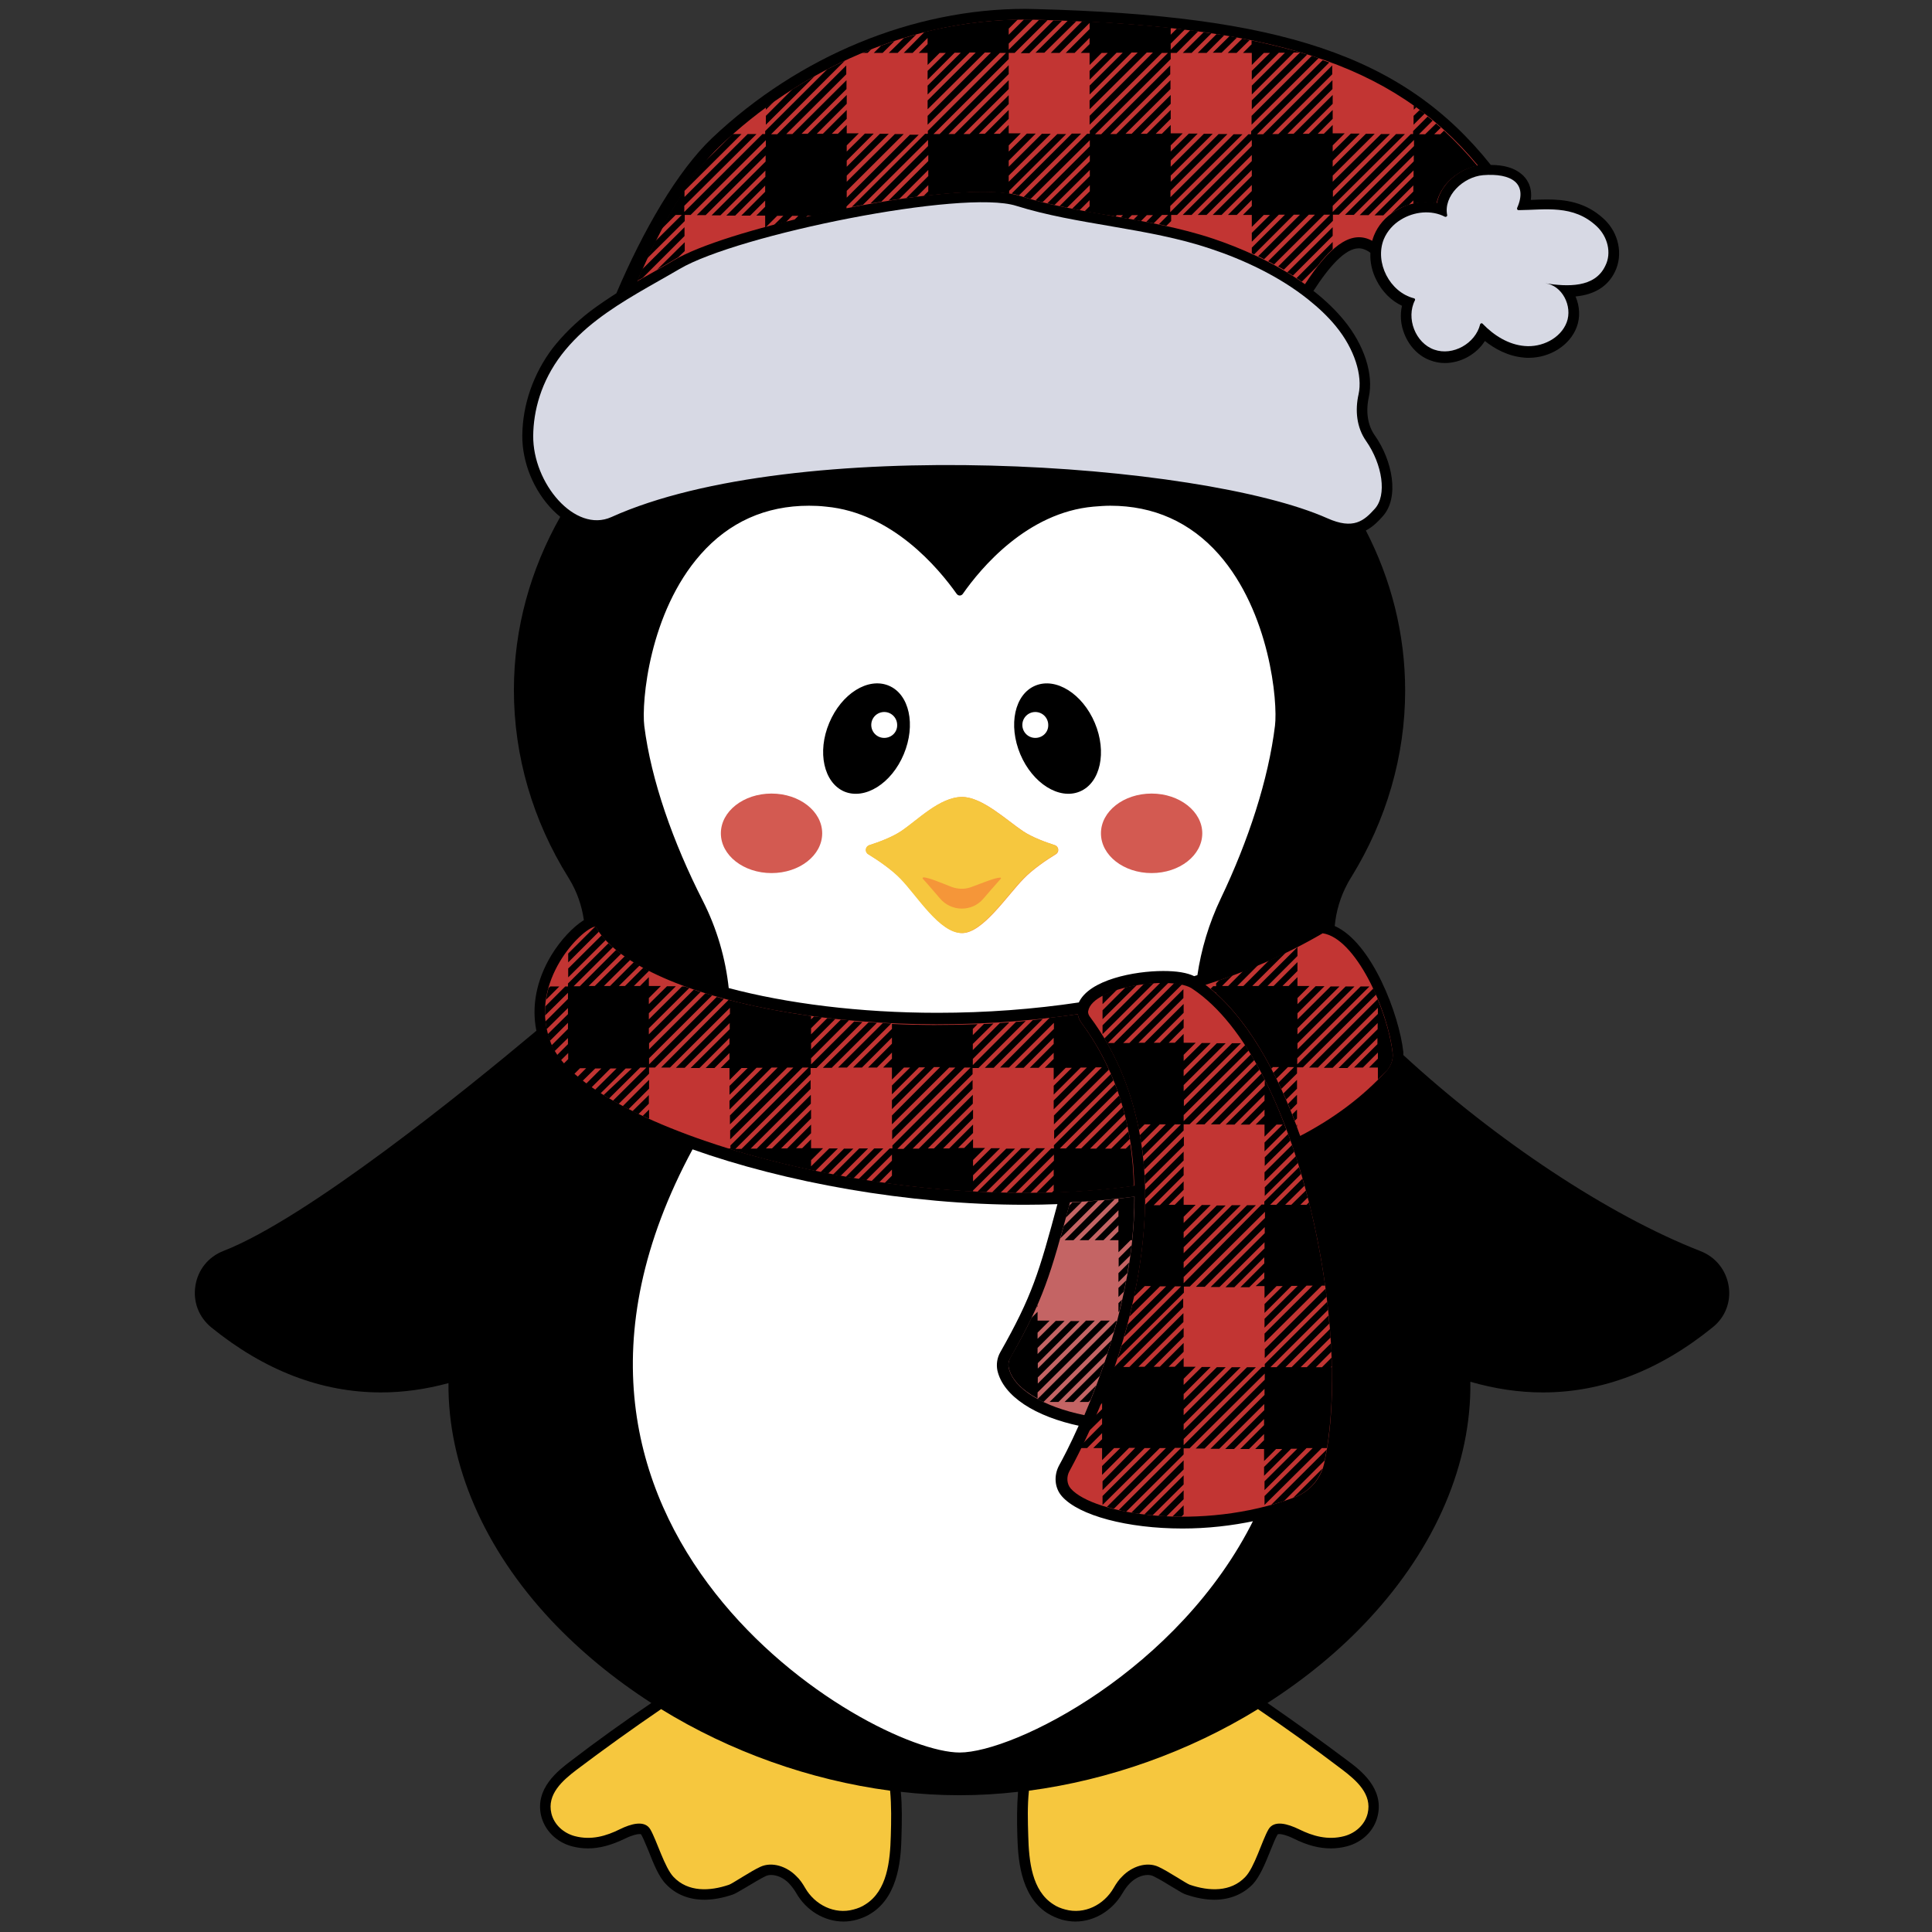 <?xml version="1.0" encoding="utf-8"?>
<!-- Generator: Adobe Illustrator 22.1.0, SVG Export Plug-In . SVG Version: 6.00 Build 0)  -->
<svg version="1.1" id="Layer_1" xmlns="http://www.w3.org/2000/svg" xmlns:xlink="http://www.w3.org/1999/xlink" x="0px" y="0px"
	 width="50px" height="50px" viewBox="0 0 850.4 850.4" style="enable-background:new 0 0 850.4 850.4;" xml:space="preserve"
	>
<rect x="0" y="0" width="850.4" height="850.4" fill="#333333" stroke="none"/>
<style type="text/css">
	.st0{fill:#F6C73E;}
	.st1{fill:#FFFFFF;stroke:#000000;stroke-miterlimit:10;}
	.st2{fill:#F59639;}
	.st3{fill:#D35A51;}
	.st4{fill:#C46464;}
	.st5{fill:#C23533;}
	.st6{fill:#D7D9E4;}
</style>
<g>
	<path d="M760.9,566.1c-1.1-7-5.7-12.8-12.4-15.4c-40.5-15.8-90.1-48.8-130.8-86.3c0-0.4,0-0.9,0-1.3c-1.8-16.4-13.8-48.2-30.2-55.5
		c0.6-6.5,2.5-12.9,5.7-18.8c0.5-1,1.1-1.9,1.7-2.9c15.4-25,23.6-53.3,23.6-81.9c0-25.1-6.2-49-17.3-70.5c3.3-1.7,5.6-4.2,7.3-6.1
		c7.7-8.3,4.4-24.8-3.4-35.8c-3.1-4.4-4-10.4-2.6-16.8c2.2-10-2-23-11-33.9c-3.6-4.4-8-8.6-12.9-12.5c-0.2-0.1-0.3-0.2-0.5-0.3
		c7.1-11,14.1-18.8,20-18.8c1.1,0,2.1,0.3,3.2,0.8c0.7,0.3,1.3,0.7,1.9,1.2c-0.2,4.1,0.7,8.2,2.7,12.1c2.5,5,6.5,9,11.2,11.2
		c-0.9,4-0.6,8.4,1.1,12.5c2.2,5.5,6.4,9.8,11.6,11.6c1.9,0.7,4,1.1,6.1,1.1c7.2,0,14-3.9,17.7-9.7c4.4,3.5,10.2,6.7,17.2,7.3
		c0.7,0.1,1.4,0.1,2.1,0.1c9.4,0,18.1-5.5,21.1-13.5c1.6-4.2,1.4-9.1-0.5-13.5c8.4-0.8,14.3-4.5,17.4-11c3.6-7.5,1.6-17-4.8-23
		c-8.2-7.7-17.4-8.7-25.3-8.7c-2.2,0-4.5,0.1-6.8,0.2c-0.1,0-0.1,0-0.2,0c0.9-6.3-2.3-9.9-4-11.3c-3.1-2.7-7.7-4.1-13.6-4.1
		C617.4,23.9,562.5,6.8,456.1,4c-1.6,0-3.2-0.1-4.8-0.1c-49.4,0-99.6,20.7-137.8,56.8c-15.3,14.5-30.4,40.7-42.2,68.4
		c-3.9,2.5-7.8,5.1-11.5,7.9c-6.6,5.1-12.1,10.6-16.5,16.2c-8.5,11.2-13.3,24.9-13.4,38.5c-0.1,11.8,5,24.3,13.5,32.9
		c1.1,1.1,2.1,2,3.2,2.9c-13,23-20.4,48.9-20.4,76.3c0,28.9,8.3,57.4,24,82.5l0.3,0.5c3.5,5.7,5.6,11.9,6.5,18.2
		c-4.7,2.9-10.3,8.8-14.4,15.6c-6.5,10.8-8.7,22.4-6.5,33.1c-31.5,26.4-100.8,82.5-137.7,96.9c-6.7,2.6-11.3,8.3-12.4,15.4
		c-1.1,7,1.5,13.7,6.9,18.2c23.4,19,48.5,28.7,74.8,28.7c9.8,0,19.8-1.4,29.7-4.1c-0.3,36,15.6,72.8,45.2,104.4
		c12.9,13.7,27.8,25.9,44.1,36.4c-12.1,8.2-24.1,16.8-35.7,25.7c-5.1,3.9-15.7,11.9-12.8,24c1.6,6.5,6.8,11.6,13.6,13.4
		c2.3,0.6,4.6,0.9,7,0.9c5.1,0,10.3-1.4,16.3-4.3c3.5-1.7,5.5-2,6.3-2c0.7,0,0.8,0.1,0.9,0.3c0.9,1.6,2,4.4,3.2,7.2
		c2.2,5.6,4.5,11.4,7.7,14.6c4.3,4.5,10.1,6.8,16.9,6.8c3.9,0,8.1-0.8,12.5-2.3c1.1-0.4,2.4-1.2,6-3.3c2.8-1.7,6.2-3.7,8.2-4.7
		c0.8-0.4,1.7-0.6,2.6-0.6c2.7,0,5.7,1.4,7.9,3.7c1.1,1.2,2.2,2.6,3.2,4.3c4.4,7.7,12.4,12.5,20.8,12.5c0,0,0,0,0,0
		c2,0,3.9-0.3,5.8-0.8c2.4-0.7,4.6-1.6,6.5-2.9c12.4-7.9,13-25.5,13.2-33.9c0.2-6.7,0.3-13.2-0.3-19.5c8.6,1,17.3,1.5,25.8,1.5
		c8.6,0,17.2-0.5,25.8-1.5c-0.5,6.3-0.5,12.8-0.3,19.5c0.3,8.4,0.8,26,13.2,33.9c1.9,1.2,4.1,2.2,6.5,2.9c1.9,0.5,3.9,0.8,5.8,0.8
		c8.4,0,16.3-4.8,20.8-12.5c1-1.7,2-3.1,3.2-4.3c2.2-2.3,5.2-3.7,7.9-3.7c1,0,1.9,0.2,2.6,0.6c2.1,1,5.5,3,8.2,4.7
		c3.6,2.2,5,3,6,3.3c4.4,1.5,8.6,2.3,12.5,2.3c6.8,0,12.6-2.4,16.9-6.8c3.1-3.3,5.5-9.1,7.7-14.6c1.2-2.9,2.2-5.6,3.3-7.4
		c0,0,0.3-0.1,0.8-0.1c0.8,0,2.8,0.3,6.3,2c6,3,11.2,4.3,16.3,4.3c2.4,0,4.7-0.3,7-0.9c6.9-1.8,12.1-6.9,13.6-13.4
		c2.9-12.1-7.7-20.2-12.8-24c-11.7-8.8-23.7-17.4-35.7-25.7c16.5-10.6,31.6-22.9,44.6-36.9c29.5-31.7,45.2-68.6,44.7-104.5
		c10.7,3.1,21.4,4.7,31.9,4.7c26.3,0,51.4-9.7,74.8-28.7C759.4,579.8,762,573,760.9,566.1z"/>
	<path class="st0" d="M392.1,808.1c-0.3,11.2-1.6,24.1-11.1,30.1c-1.6,1.1-3.4,1.8-5.3,2.3c-8.3,2.3-17-2-21.3-9.5
		c-1.1-1.9-2.3-3.7-3.9-5.2c-4.1-4.2-10.6-6.5-15.8-4.1c-4.2,1.9-12.3,7.4-13.8,7.9c-8.5,2.9-18,3.3-24.4-3.4
		c-4-4.2-7.3-15.8-10.2-20.9c-2.5-4.4-8.8-2.4-13.3-0.2c-6.2,3.1-12.8,5-20,3.1c-4.9-1.3-9.1-5-10.3-10c-2-8.4,4.8-14.4,11.1-19.2
		c12.2-9.2,24.6-18.1,37.2-26.7c30.4,18.7,65.4,31.2,100.8,35.9C392.4,794.8,392.3,801.6,392.1,808.1z M590.9,779
		c-12.1-9.2-24.5-18.1-37.2-26.7c-30.4,18.7-65.4,31.2-100.8,35.9c-0.7,6.6-0.5,13.4-0.3,19.9c0.3,11.2,1.6,24.1,11,30.1
		c1.6,1.1,3.4,1.8,5.3,2.3c8.4,2.3,17-2,21.3-9.5c1.1-1.9,2.3-3.7,3.9-5.2c4.1-4.2,10.6-6.5,15.8-4.1c4.2,1.9,12.3,7.4,13.8,7.9
		c8.5,2.9,18,3.3,24.4-3.4c4.1-4.2,7.3-15.8,10.2-20.9c2.5-4.4,8.7-2.4,13.3-0.2c6.2,3.1,12.9,5,20.1,3.1c4.9-1.3,9.1-5,10.3-10
		C604,789.8,597.2,783.8,590.9,779z"/>
	<path class="st1" d="M552.4,668.9c-32.9,66.5-105.8,103-130,103c-39.8,0-208.8-98.6-117.8-266.6c40.9,14.6,94.8,24.5,146.5,24.5
		c4.8,0,9.9-0.1,15-0.3c-8.3,30.9-11.3,41.1-25.4,66c-1.3,2.3-1.7,5-1.2,7.6c2.5,11.1,16.4,20,36,24.1c-4.1,9.2-7.5,15.6-8.9,18.1
		c-2.3,4.3-1.9,9.5,1.2,13c7.3,8.3,28.5,14,52.7,14C531.3,672.3,542.1,671.1,552.4,668.9z"/>
	<path class="st1" d="M561.7,319.5c-2.9,23.7-11.7,50.7-23.9,76.2c-5.2,10.9-8.6,22.3-10.3,33.9c-0.6,0.2-1.3,0.4-1.9,0.6
		c-3.2-1.6-7.8-2.3-13.6-2.3c-12.5,0-32.4,3.8-36.8,13.8c-20,3-41,4.6-62.6,4.6c-34.1,0-66.5-4.1-92.3-11
		c-1.4-13.3-5.2-26.4-11.4-38.6c-13.1-25.7-22.8-53.2-25.8-77.1c-1.3-10.7,2.2-50.2,24.9-75.9c12.6-14.3,28.8-21.6,48.1-21.6
		c2.4,0,4.9,0.1,7.5,0.4c29.4,2.7,49.9,27.3,57.9,38.6c0.5,0.7,1.4,0.7,1.9,0c7.9-11.3,28.4-36,57.9-38.6c2.5-0.2,5-0.4,7.4-0.4
		c19.3,0,35.5,7.3,48.1,21.5C559.4,269.2,563,308.8,561.7,319.5z"/>
	<path d="M391.2,301.8c-9.1-3.8-20.8,3.5-26.2,16.4c-5.4,12.8-2.4,26.3,6.6,30.2c9.1,3.8,20.8-3.5,26.2-16.4
		C403.2,319.1,400.3,305.6,391.2,301.8z M389.2,324.8c-3.2,0-5.7-2.6-5.7-5.7c0-3.2,2.6-5.7,5.7-5.7c3.2,0,5.7,2.6,5.7,5.7
		C395,322.3,392.4,324.8,389.2,324.8z M481.9,318.2c-5.4-12.8-17.1-20.2-26.2-16.4c-9.1,3.8-12,17.3-6.6,30.2
		c5.4,12.8,17.1,20.2,26.2,16.4S487.3,331,481.9,318.2z M455.7,324.8c-3.2,0-5.7-2.6-5.7-5.7c0-3.2,2.6-5.7,5.7-5.7
		c3.2,0,5.7,2.6,5.7,5.7C461.5,322.3,458.9,324.8,455.7,324.8z"/>
	<path class="st2" d="M382.2,376c-1.6-1-1.3-3.4,0.5-4c4.1-1.3,10-3.5,13.9-6.1c7.3-4.8,17.1-15.1,26.9-15.1
		c8.9,0,19.7,10.3,26.9,15.1c3.9,2.6,9.8,4.8,13.9,6.1c1.8,0.6,2.1,3,0.5,4c-4.1,2.5-10.3,6.7-14.3,10.9c-7.3,7.5-18,23.8-26.9,23.8
		c-9.8,0-19.7-16.3-26.9-23.8C392.4,382.6,386.3,378.5,382.2,376z"/>
	<path class="st0" d="M464.2,372c-4.1-1.3-10-3.5-13.9-6.1c-7.3-4.8-18-15.1-26.9-15.1c-9.8,0-19.7,10.3-26.9,15.1
		c-3.9,2.6-9.8,4.8-13.9,6.1c-1.8,0.6-2.1,3-0.5,4c4.1,2.5,10.3,6.7,14.3,10.9c7.3,7.5,17.1,23.8,26.9,23.8
		c8.9,0,19.7-16.3,26.9-23.8c4.1-4.2,10.2-8.4,14.3-10.9C466.3,375,466,372.6,464.2,372z M440.5,386.8c-1.6,1.8-7.4,8.4-7.6,8.7
		c-5,6-14.3,5.9-19.3-0.2c-0.1-0.1-5.8-6.8-7.4-8.5c-0.2-0.2-0.1-0.5,0.2-0.6c2.1-0.1,8.1,2.5,12.5,4.2c2.7,1,5.8,1.1,8.5,0.1
		c4.4-1.6,10.6-4.2,12.8-4.2C440.6,386.2,440.7,386.6,440.5,386.8z"/>
	<path class="st3" d="M529.2,366.8c0,9.7-10,17.5-22.3,17.5s-22.3-7.8-22.3-17.5s10-17.5,22.3-17.5S529.2,357.2,529.2,366.8z
		 M339.6,349.3c-12.3,0-22.3,7.8-22.3,17.5s10,17.5,22.3,17.5s22.3-7.8,22.3-17.5S351.9,349.3,339.6,349.3z"/>
	<g>
		<path class="st4" d="M499.4,526.7c0,37.4-12.4,73.6-22.1,96.2c-18.1-3.7-31.2-11.5-33.3-20.8c-0.3-1.4-0.1-3,0.7-4.3
			c14.6-25.8,17.7-36.6,26.3-68.6C480.2,528.8,489.7,528,499.4,526.7z"/>
		<g>
			<path class="st5" d="M499.3,521.9c-110.6,15.2-246.8-27.7-257.4-64.5c-8.9-25.5,14-48.6,20.2-49.6
				c17.8,31.7,116.9,52.7,212.3,38.6c0.2,1.3,0.7,2.6,1.6,3.8c14.3,19.2,20.9,40.8,22.8,62.5C499,515.8,499.2,518.9,499.3,521.9z
				 M582.2,410.8c-15.9,9.3-33.3,16.9-51.6,22.7c17.6,13.2,31.6,37.9,41.7,66.5c14.6-7.6,27.6-17.2,38.2-28.9
				c1.8-2.1,2.8-4.8,2.5-7.6C610.9,444.3,596.6,412.9,582.2,410.8z"/>
			<path class="st5" d="M479.7,447.5c-0.5-0.7-0.9-1.6-0.7-2.5c1.9-10.9,38-15.8,46.1-9.6c46.5,31.2,70.8,150.6,57.7,209
				c-1.6,6.9-6.7,12.4-13.3,14.8c-40.8,15.1-88.2,7.4-98.2-4c-1.8-2.1-1.9-5.2-0.6-7.6C492.3,608.1,528.6,513,479.7,447.5z"/>
		</g>
		<path class="st5" d="M650.5,72.8c-5.6,1-11.1,4.4-14.6,9.1c-1.7,2.3-2.9,4.9-3.4,7.5c-1.6-0.3-3.1-0.5-4.7-0.5
			c-4.7,0-9.5,1.4-13.6,3.9c-4.4,2.7-7.6,6.4-9.4,10.8c-0.3,0.8-0.6,1.6-0.8,2.4c-0.2-0.1-0.4-0.2-0.6-0.3
			c-9.3-4.6-18.7,3.6-29,19.4c-13.8-9.9-29.3-16.3-40.3-20c-14.6-4.9-30.2-7.6-45.2-10.2c-14.2-2.4-27.6-4.7-40.1-8.7
			c-3.9-1.2-9.2-1.8-16.3-1.8c-37.3,0-113.5,16.9-135.8,30.1c-3.1,1.9-6.4,3.7-9.7,5.6c-2.2,1.2-4.4,2.5-6.5,3.7
			c10.7-24.9,23.5-47.4,36.4-59.5C351,31.7,400.8,7.2,456,8.7C558.8,11.4,612.5,27.1,650.5,72.8z"/>
	</g>
	<path class="st6" d="M702.8,99.6c-10.3-9.7-22.7-7.2-34.4-7.1c-0.5,0-0.8-0.5-0.6-1c2.4-5.4,1.7-9.3-1-11.6
		c-2.8-2.4-7.8-3.3-14-2.8c-8.9,0.8-17.5,9.2-15.8,17.6c0.1,0.5-0.5,0.9-1,0.7c-6-3.1-13.6-2.3-19.4,1.3c-3.3,2-6,5-7.5,8.6
		c-4.1,10.2,2.6,23.3,13.3,26c0.4,0.1,0.6,0.5,0.4,0.9c-4,7.8,0.2,18.8,8.5,21.7c8.2,2.9,18.1-2.7,20.2-11.1
		c0.1-0.5,0.8-0.7,1.1-0.3c5,5.2,11.4,9.2,18.5,9.8c7.5,0.7,15.8-3.3,18.5-10.4c2.7-7.1-2-16.4-9.5-17.2c9.8,1.5,21.9,2.1,26.5-7.7
		C709.5,111.3,707.6,104.1,702.8,99.6z"/>
	<path class="st6" d="M601.3,194.1c-4.2-6-4.9-13.5-3.3-20.6c1.8-8.1-1.7-19.8-10-29.9c-3.5-4.3-7.7-8.2-12.2-11.8
		c-12.5-10-28.1-17.4-43.2-22.4c-27.5-9.2-58.6-10.4-85.3-18.8c-23.4-7.4-122.6,12.7-148.2,27.8c-11.9,7-25,13.7-36.3,22.4
		c-5.9,4.5-11.2,9.6-15.6,15.3c-9.1,11.9-12.4,24.8-12.5,35.7c-0.2,20.9,18.4,43,34.4,35.8c80.7-36.4,259.5-24.2,315.1,0.5
		c11.6,5.2,16.2,1.1,20.9-4.1C610.6,218,608.5,204.4,601.3,194.1z"/>
	<g>
		<path d="M475.8,58.9l-27.3,27.1c-1-0.3-2-0.6-3.2-0.8l26.5-26.4H475.8z M383.5,21.7c-1.3,0.5-2.6,1-3.9,1.6h2.3L383.5,21.7z
			 M550.9,54.9l29.5-29.3c-1-0.3-2-0.7-3-1L550.9,51V54.9z M388.5,23.3l5.3-5.3c-2,0.7-4,1.4-6,2.1l-3.2,3.2H388.5z M623.4,47.2
			c-0.4-0.3-0.7-0.5-1.1-0.8v1.9L623.4,47.2z M462.5,23.3h3.9l13.2-13.2v2.7l-10.5,10.5h3.9l6.6-6.6v2.7l-3.9,3.9h3.9v5.3l5.3-5.3
			h2.7l-8,7.9v3.9l11.9-11.9h2.7l-14.6,14.5v3.9l18.5-18.5h2.7l-21.2,21.1v3.9l25.2-25h2.7L479.6,51v3.9l31.8-31.6h2.7l-34.4,34.3
			v1.3h-1.2l-27.9,27.8c1,0.3,2,0.6,3,0.9l26.1-25.9v2.7l-23.9,23.8c1,0.3,2.1,0.6,3.1,0.8l20.8-20.7v2.7L461,89.5
			c1.1,0.3,2.1,0.5,3.2,0.7l15.5-15.4v2.7l-13.3,13.2c1.1,0.2,2.2,0.5,3.3,0.7l10-9.9v2.7l-7.8,7.7c1.1,0.2,2.2,0.4,3.3,0.6l4.4-4.4
			v2.7l-2.2,2.2c3.3,0.6,6.6,1.2,10,1.7h0.2l0,0c0.4,0.1,0.8,0.1,1.3,0.2c0.7,0.1,1.4,0.2,2.1,0.4l0.6-0.6h2.7l-1,1
			c1.1,0.2,2.2,0.4,3.3,0.6l1.6-1.6h2.7l-2,2c1.1,0.2,2.2,0.4,3.3,0.6l2.6-2.6h2.7l-3,3c1.1,0.2,2.2,0.4,3.3,0.6l3.7-3.7h2.7
			l-4.1,4.1c1.1,0.2,2.2,0.5,3.3,0.7l2.1-2.1v-2.7h2.6L551,61.6v2.7l-30.4,30.3h3.9L551,68.2v2.7l-23.8,23.7h3.9L551,74.8v2.7
			l-17.2,17.1h3.9L551,81.4v2.7l-10.5,10.5h3.9L551,88v2.7l-3.9,3.9h3.9v5.3l5.3-5.3h2.7l-8,7.9v3.9l11.9-11.9h2.7l-14.6,14.5v2.5
			c0.3,0.1,0.7,0.3,1,0.5l17.5-17.5h2.7l-18.4,18.3c0.9,0.4,1.8,0.8,2.6,1.3l19.7-19.6h2.7l-20.6,20.5c0.9,0.4,1.7,0.9,2.6,1.4
			l22-21.9h2.7l-22.9,22.8c0.8,0.5,1.7,0.9,2.5,1.4l21.6-21.5v-2.7h2.6l33.1-32.9v2.7l-30.4,30.3h3.9l26.4-26.3v2.7l-23.8,23.7h3.9
			l19.8-19.7v2.7l-17.2,17.1h3.9l13.2-13.2v2.7l-9.9,9.8c0.6-0.4,1.2-0.8,1.8-1.2c1.9-1.2,4-2.1,6.1-2.7l2-2v1.5
			c1.8-0.4,3.7-0.6,5.5-0.6c1.6,0,3.2,0.2,4.7,0.5c0.5-2.6,1.7-5.1,3.4-7.5c3.5-4.7,9-8.1,14.6-9.1c-4.7-5.6-9.5-10.7-14.7-15.5
			l-1.6,1.6h-2.7l2.9-2.9c-0.7-0.6-1.4-1.2-2.1-1.8l-4.8,4.7h-2.7l6-6c-0.7-0.6-1.4-1.2-2.2-1.8l-6.4,6.4v1.3H621l-34.4,34.3v-2.7
			l31.8-31.6h-3.9l-27.8,27.7V84l25.1-25h-3.9L586.6,80v-2.7l18.5-18.4h-3.9l-14.6,14.5v-2.7l11.9-11.9h-3.9l-8,7.9v-2.7l5.3-5.3
			h-5.3V55l-3.9,3.9H580l6.6-6.6v-3.9l-10.5,10.5h-2.7l13.2-13.2v-3.9l-17.2,17.1h-2.7l19.8-19.7v-3.9l-23.8,23.7h-2.7l26.4-26.3
			v-3.9l-30.4,30.3h-2.7l31.8-31.6c-1-0.4-1.9-0.7-2.9-1l-31.5,31.3v1.3h-1.2l-34.4,34.3v-2.7l31.8-31.6h-3.9l-27.8,27.7V84l25.1-25
			h-3.9L515.3,80v-2.7l18.5-18.4h-3.9l-14.6,14.5v-2.7l11.9-11.9h-3.9l-8,7.9v-2.7l5.3-5.3h-5.3V55l-3.9,3.9h-2.7l6.6-6.6v-3.9
			l-10.5,10.5h-2.7l13.2-13.2v-3.9l-17.2,17.1h-2.7l19.8-19.7v-3.9l-23.8,23.7h-2.7l26.4-26.3v-3.9l-30.4,30.3h-2.7L515.3,26v-2.7
			h2.6l9.5-9.5c-1.2-0.2-2.3-0.3-3.5-0.5l-8.6,8.6v-2.7l6.2-6.2c-1.2-0.1-2.3-0.3-3.5-0.4l-2.7,2.7v-2.7l0.3-0.3
			c-12.1-1.3-25.2-2.3-39.2-3L462.5,23.3z M348.8,39.3L337.1,51v3.9l21.5-21.4C355.2,35.4,352,37.3,348.8,39.3z M397.8,23.3h3.9
			l6.6-6.6v2.7l-3.9,3.9h3.9v5.3l5.3-5.3h2.7l-8,7.9v3.9l11.9-11.9h2.7l-14.6,14.5v3.9l18.5-18.5h2.7l-21.2,21.1v3.9l25.2-25h2.7
			L408.3,51v3.9l31.8-31.6h2.7l-34.4,34.3v1.3h-1.2l-32.3,32.2c1.6-0.3,3.2-0.6,4.9-0.9l28.7-28.6v2.7l-25.4,25.3
			c1.6-0.3,3.2-0.5,4.8-0.8l20.7-20.6v2.7l-17.5,17.4c1.6-0.2,3.1-0.5,4.7-0.7l12.8-12.8v2.7l-9.7,9.7c1.5-0.2,3.1-0.4,4.6-0.6
			l5.1-5.1v2.7l-2.1,2.1c9.8-1.2,18.7-1.8,26.1-1.8c4.6,0,8.4,0.3,11.6,0.8V84l25.1-25h-3.9L444,80v-2.7l18.5-18.4h-3.9L444,73.4
			v-2.7l11.9-11.9H452l-8,7.9v-2.7l5.3-5.3H444V55l-3.9,3.9h-2.7l6.6-6.6v-3.9l-10.5,10.5h-2.7L444,45.8v-3.9l-17.2,17.1h-2.7
			L444,39.2v-3.9l-23.8,23.7h-2.7L444,32.6v-3.9l-30.4,30.3h-2.7L444,26v-2.7h2.6l14.5-14.4c-1.3,0-2.5-0.1-3.8-0.1L444,21.9v-2.7
			l10.6-10.6c-1.3,0-2.6,0-3.9,0l-6.7,6.7v-2.7l4-4c-14.1,0.3-27.9,2.2-41.1,5.5L397.8,23.3z M624.9,48.4l-2.7,2.6v3.9l4.9-4.9
			C626.4,49.5,625.7,48.9,624.9,48.4z M284.9,113.7l16.5-16.4v-2.7h2.6l33.1-32.9v2.7l-30.4,30.3h3.9l26.4-26.3v2.7l-23.8,23.7h3.9
			l19.8-19.7v2.7l-17.2,17.1h3.9l13.2-13.2v2.7l-10.5,10.5h3.9l6.6-6.6v2.7l-3.9,3.9h3.9v5.2c0.1,0,0.1,0,0.2,0l5.1-5.1h2.7
			l-4.2,4.1c1.7-0.5,3.5-0.9,5.3-1.3l2.8-2.8h2.7l-1.9,1.9c1.7-0.4,3.4-0.8,5.2-1.2l0.7-0.7h2.5c4.8-1.1,9.7-2.1,14.7-3.1v-1
			l31.8-31.6h-3.9l-27.8,27.7V84l25.1-25h-3.9L372.7,80v-2.7l18.5-18.4h-3.9l-14.6,14.5v-2.7l11.9-11.9h-3.9l-8,7.9v-2.7l5.3-5.3
			h-5.3V55l-3.9,3.9h-2.7l6.6-6.6v-3.9l-10.5,10.5h-2.7l13.2-13.2v-3.9l-17.2,17.1h-2.7l19.8-19.7v-3.9l-23.8,23.7h-2.7l26.4-26.3
			v-3.9l-30.4,30.3h-2.7l32.5-32.4c-2.6,1.2-5.2,2.5-7.8,3.8l-27.3,27.2v1.3h-1.2l-34.4,34.3v-2.7l31.8-31.6h-3.9l-27.8,27.7V84
			l25.1-25h-3.9l-12.4,12.3c-6.5,7.9-12.9,18-18.9,29.5l6.2-6.2h2.7l-11.7,11.6C287.3,108.7,286.1,111.2,284.9,113.7z M337.1,48.3
			l3.7-3.7c-1.2,0.9-2.5,1.8-3.7,2.6V48.3z M395.1,23.3l8.2-8.1c-1.9,0.5-3.7,1-5.5,1.6l-6.6,6.5H395.1z M538.9,15.5
			c-1.1-0.2-2.3-0.4-3.4-0.5l-8.3,8.3h3.9L538.9,15.5z M544.5,16.5c-1.1-0.2-2.2-0.4-3.3-0.6l-7.4,7.3h3.9L544.5,16.5z M550.1,17.6
			c-1.1-0.2-2.2-0.4-3.3-0.6l-6.4,6.3h3.9L550.1,17.6z M453.2,23.3l14.3-14.2c-1.3,0-2.5-0.1-3.8-0.1l-14.4,14.4H453.2z M473.8,9.3
			c-1.3-0.1-2.5-0.1-3.8-0.2l-14.2,14.1h3.9L473.8,9.3z M569.1,121.3l17.5-17.5V100l-20,19.9C567.5,120.3,568.3,120.8,569.1,121.3z
			 M524.5,23.3l8.7-8.6c-1.1-0.2-2.3-0.3-3.4-0.5l-9.2,9.1H524.5z M570.7,122.4c0.8,0.5,1.6,1.1,2.3,1.6l7-7
			c2.2-2.9,4.4-5.3,6.6-7.3v-3.2L570.7,122.4z M280.4,123.7c0.8-0.5,1.7-1,2.5-1.4l18.4-18.4V100l-18.7,18.6
			C281.9,120.3,281.2,122,280.4,123.7z M301.4,106.6l-12.2,12.1c2.5-1.4,5-2.9,7.4-4.3c0.6-0.4,1.2-0.7,1.9-1.1l2.9-2.8V106.6z
			 M551,19.4l-3.9,3.9h3.9v5.3l5.3-5.3h2.7l-8,7.9v3.9l11.9-11.9h2.7l-14.6,14.5v3.9l18.5-18.5h2.7l-21.2,21.1v3.9L575.4,24
			c-7.7-2.4-15.8-4.4-24.5-6.2V19.4z"/>
		<path d="M453.4,505.5l-19.3,19.2c-1.3-0.1-2.5-0.1-3.8-0.2l19.2-19.1H453.4z M384.8,505.5L372.3,518c1.1,0.2,2.2,0.4,3.4,0.6
			l13.1-13.1H384.8z M456.1,505.5l-19.4,19.3c1.3,0,2.5,0.1,3.8,0.1l19.5-19.5H456.1z M570.9,481.9l-4,4c0.4,0.9,0.8,1.8,1.1,2.8
			l2.9-2.9V481.9z M570.9,488.4l-2.1,2.1c0.4,0.9,0.7,1.9,1.1,2.8l1-1V488.4z M378.2,505.5L366.7,517c1.1,0.2,2.2,0.4,3.3,0.6
			l12.1-12.1H378.2z M392.7,452.8l-17.2,17.1h3.9l13.2-13.2v2.7l-10.5,10.5h3.9l6.6-6.6v2.7l-3.9,3.9h3.9v5.3l5.3-5.3h2.7l-8,7.9
			v3.9l11.9-11.9h2.7l-14.6,14.5v3.9l18.5-18.5h2.7L392.6,491v3.9l25.2-25h2.7l-27.8,27.7v3.9l31.8-31.6h2.7l-34.4,34.3v1.3h-1.2
			L377.9,519c1.1,0.2,2.3,0.4,3.4,0.5l11.3-11.3v2.7l-9,9c1.1,0.2,2.3,0.3,3.4,0.5l5.6-5.6v2.7l-3.2,3.2c12.7,1.8,25.8,3.1,38.9,3.8
			V524l18.5-18.4h-3.9L428.3,520v-2.7l11.9-11.9h-3.9l-8,7.9v-2.7l5.3-5.3h-5.3v-3.9l-3.9,3.9h-2.7l6.6-6.6V495l-10.5,10.5h-2.7
			l13.2-13.2v-3.9l-17.2,17.1h-2.7l19.8-19.7v-3.9l-23.8,23.7h-2.7l26.4-26.3v-3.9l-30.4,30.3h-2.7l33.1-32.9v-2.7h2.6l20.8-20.7
			c-1.4,0.1-2.9,0.3-4.3,0.4l-19,19v-2.7l16.1-16.1c-1.4,0.1-2.8,0.2-4.2,0.3l-11.9,11.9v-2.7l9.1-9c-1.4,0.1-2.8,0.2-4.2,0.2
			l-4.9,4.9v-2.7l2.1-2.1c-12.8,0.5-25.5,0.5-37.7-0.1V452.8z M463.9,501.5l26.2-26c-0.4-0.9-0.7-1.9-1.1-2.8l-25,24.9V501.5z
			 M321.3,505.5h-1c12,3.7,25,7.1,38.6,9.9l9.9-9.9H365l-8,7.9v-2.7l5.3-5.3H357v-3.9l-3.9,3.9h-2.7l6.6-6.6V495l-10.5,10.5h-2.7
			l13.2-13.2v-3.9l-17.2,17.1h-2.7l19.8-19.7v-3.9l-23.8,23.7h-2.7l26.4-26.3v-3.9l-30.4,30.3h-2.7l33.1-32.9v-2.7h2.6l20.2-20.2
			c-1.2-0.1-2.4-0.2-3.6-0.3L357,468.5v-2.7l16.7-16.7c-1.2-0.1-2.4-0.2-3.6-0.3L357,461.9v-2.7l10.7-10.7c-1.2-0.1-2.4-0.3-3.5-0.4
			l-7.2,7.2v-2.7l4.8-4.8c-1.2-0.1-2.3-0.3-3.5-0.4l-1.3,1.3v-1.5c-13-1.8-25.2-4.2-36.3-7.1L291,469.9h3.9l26.4-26.3v2.7
			l-23.8,23.7h3.9l19.8-19.7v2.7l-17.2,17.1h3.9l13.2-13.2v2.7l-10.5,10.5h3.9l6.6-6.6v2.7l-3.9,3.9h3.9v5.3l5.3-5.3h2.7l-8,7.9v3.9
			l11.9-11.9h2.7l-14.6,14.5v3.9l18.5-18.5h2.7L321.3,491v3.9l25.2-25h2.7l-27.8,27.7v3.9l31.8-31.6h2.7l-34.4,34.3V505.5z
			 M285.7,481.9l-7.3,7.2c0.9,0.4,1.7,0.9,2.6,1.3l4.6-4.6V481.9z M366.2,469.9l19.8-19.7c-1.2-0.1-2.5-0.2-3.7-0.2l-20.1,20H366.2z
			 M371.6,505.5l-10.4,10.4c1.1,0.2,2.2,0.4,3.3,0.7l11.1-11H371.6z M392.3,450.5c-1.3-0.1-2.5-0.1-3.7-0.2l-19.7,19.6h3.9
			L392.3,450.5z M570.6,495.3c0.1,0.3,0.2,0.5,0.3,0.8V495L570.6,495.3z M463.9,505.5h-1.2L443.1,525c1.3,0,2.6,0,3.9,0.1l16.9-16.9
			v2.7l-14.3,14.2c1.3,0,2.6,0,3.9,0l10.3-10.3v2.7l-7.6,7.6c1.3,0,2.7,0,4-0.1l3.6-3.6v2.7l-0.9,0.9c12.2-0.4,24.4-1.3,36.2-3
			c-0.1-3-0.3-6.1-0.5-9.2c-0.3-3.1-0.6-6.2-1.1-9.2l-2,2H493l4.3-4.3c-0.2-1.1-0.4-2.2-0.6-3.3l-7.6,7.6h-2.7l9.9-9.8
			c-0.2-1.1-0.5-2.1-0.7-3.2l-13.1,13h-2.7l15.2-15.2c-0.3-1-0.5-2.1-0.8-3.1l-18.3,18.2h-2.7l20.4-20.3c-0.3-1-0.6-2-1-3
			l-23.4,23.3h-2.7l25.4-25.3c-0.3-1-0.7-1.9-1.1-2.9l-26.9,26.8V505.5z M536.6,431.5l-1.3,1.3v1.3H534l-1.1,1.1
			c0.7,0.6,1.4,1.2,2.1,1.8l0.2-0.2v0.4c9.2,8.3,17.4,19.8,24.4,33.2l0.7-0.7h2.7l-2.5,2.5c0.4,0.9,0.9,1.7,1.3,2.6l5.1-5.1h2.7
			l-6.9,6.9c0.4,0.9,0.8,1.8,1.3,2.7l6.9-6.8v-2.7h2.6l32.2-32c-0.4-0.9-0.8-1.8-1.2-2.7l-33.5,33.4v-2.7l31.8-31.6h-3.9l-27.8,27.7
			v-2.7l25.1-25h-3.9l-21.2,21.1v-2.7l18.5-18.4h-3.9l-14.6,14.5v-2.7l11.9-11.9h-3.9l-8,7.9v-2.7l5.3-5.3h-5.3v-3.9l-3.9,3.9h-2.7
			l6.6-6.6v-3.9l-10.5,10.5h-2.7l13.2-13.2v-3.9l-17.2,17.1h-2.7l14.8-14.7c-2.4,1.2-4.9,2.3-7.4,3.4l-11.3,11.3h-2.7l9.3-9.3
			c-2.2,0.9-4.4,1.8-6.7,2.7l-6.6,6.6h-2.7l4.9-4.9C540.7,430.1,538.7,430.8,536.6,431.5z M242.2,434.2l-0.8,0.8
			c-0.4,1.6-0.8,3.3-1,5l5.8-5.8H242.2z M267.8,415.2l-17.8,17.7v1.3h-1.2L240,443c-0.1,1.3-0.1,2.6-0.1,4l10.1-10v2.7l-9.9,9.9
			c0.1,1.1,0.3,2.3,0.5,3.4l9.4-9.3v2.7l-8.9,8.8c0.2,0.8,0.5,1.6,0.8,2.4c0.1,0.2,0.1,0.4,0.2,0.5l7.9-7.9v2.7l-7.2,7.2
			c0.4,0.9,0.8,1.7,1.3,2.6l5.9-5.8v2.7l-4.8,4.8c0.5,0.8,1.1,1.5,1.7,2.3l3.2-3.2v2.7l-2,2c0.6,0.7,1.2,1.3,1.8,2h0.1v0.1
			c0.8,0.8,1.7,1.7,2.7,2.5l2.6-2.6h2.7l-3.9,3.9c0.7,0.6,1.4,1.2,2.2,1.8l5.7-5.6h2.7l-6.8,6.8c0.7,0.6,1.5,1.1,2.3,1.7l8.5-8.5
			h2.7l-9.6,9.5c0.8,0.5,1.6,1,2.4,1.6l11.2-11.1h2.7L265.7,482c0.8,0.5,1.6,1,2.4,1.5l13.7-13.6h2.7l-14.7,14.6
			c0.8,0.5,1.7,0.9,2.5,1.4l13.4-13.3v-2.7h2.6l30.3-30.2c-1-0.3-2.1-0.6-3.1-0.9l-29.8,29.7v-2.7l27.8-27.7c-1-0.3-2-0.6-3-0.9
			l-24.8,24.7v-2.7l22.7-22.6c-1-0.3-2-0.6-3-1l-19.8,19.7v-2.7l17.8-17.7c-0.7-0.2-1.4-0.5-2.1-0.7h-1.1l-14.6,14.5v-2.7l11.9-11.9
			h-3.9l-8,7.9v-2.7l5.3-5.3h-5.3v-3.9l-3.9,3.9h-2.7l6.6-6.6v-0.2c-0.8-0.4-1.6-0.8-2.4-1.3l-8.1,8.1h-2.7l9.1-9
			c-0.8-0.5-1.7-1-2.5-1.5l-10.5,10.5h-2.7l11.6-11.5c-0.8-0.5-1.6-1.1-2.4-1.6l-13.2,13.1h-2.7l14.3-14.2c-0.8-0.6-1.5-1.1-2.2-1.7
			l-16,16h-2.7l17.3-17.2C269.2,416.4,268.5,415.8,267.8,415.2z M250.1,426.3v3.9l16.5-16.4c-0.6-0.7-1.2-1.4-1.8-2.1L250.1,426.3z
			 M261.9,407.9l-11.8,11.8v3.9l13.5-13.5c-0.5-0.8-1-1.5-1.4-2.3C262.1,407.9,262,407.9,261.9,407.9z M576.2,469.9h3.9l26.4-26.3
			v2.7l-23.8,23.7h3.9l19.8-19.7v2.7l-17.2,17.1h3.9l13.2-13.2v2.7L596,469.9h3.9l6.6-6.6v2.7l-3.9,3.9h3.9v5.3l3.6-3.6
			c0.1-0.1,0.3-0.3,0.4-0.4c1.8-2.1,2.8-4.8,2.5-7.6c-0.8-7-3.2-15.6-6.6-23.8L576.2,469.9z M440.2,469.9h3.9l19.8-19.7v2.7
			l-17.2,17.1h3.9l13.2-13.2v2.7l-10.5,10.5h3.9l6.6-6.6v2.7l-3.9,3.9h3.9v5.3l5.3-5.3h2.7l-8,7.9v3.9l11.9-11.9h2.7l-14.6,14.5v3.9
			l18.5-18.5h2.7L463.9,491v3.9l24.2-24.1c-3.2-7.1-7.2-14-12.1-20.6c-0.9-1.2-1.4-2.4-1.6-3.8c-4.1,0.6-8.2,1.1-12.4,1.6
			L440.2,469.9z M566.1,484l4.8-4.8v-3.9l-6,6C565.3,482.2,565.7,483.1,566.1,484z M437.5,469.9l21.5-21.4c-1.5,0.2-2.9,0.3-4.4,0.5
			l-21.1,21H437.5z M276.7,488.2l9-9v-3.9l-11.6,11.6C274.9,487.3,275.8,487.7,276.7,488.2z M285.7,488.4l-2.8,2.8
			c0.9,0.4,1.8,0.8,2.7,1.2l0.1-0.1V488.4z"/>
		<path d="M482.5,609.8c-0.8,2.2-1.7,4.4-2.5,6.4l-0.9,0.9h-3.9L482.5,609.8z M465.9,617.1l21.6-21.5c0.6-1.9,1.2-3.8,1.8-5.7
			L462,617.1H465.9z M472.5,617.1l11.6-11.5c0.7-2,1.4-4,2.1-6l-17.6,17.5H472.5z M492.3,573.6v3.9l0.4-0.4c0.4-1.7,0.8-3.4,1.2-5.1
			L492.3,573.6z M475.2,581.5h-3.9L456.7,596v-2.7l11.9-11.9h-3.9l-8,7.9v-2.7l5.3-5.3h-5.3v-3.9l-2.7,2.7
			c-2.5,5.3-5.5,10.9-9.3,17.5c-0.7,1.3-1,2.8-0.7,4.3c1.1,5.2,5.7,9.9,12.7,13.7v-2.7l31.8-31.6h-3.9l-27.8,27.7v-2.7l25.1-25h-3.9
			l-21.2,21.1V600L475.2,581.5z M479.1,528.8l-10.9,10.9c-0.5,1.9-1,3.7-1.5,5.4l16.7-16.7C481.9,528.6,480.5,528.7,479.1,528.8z
			 M472.5,545.9l18.2-18.1c-1.5,0.2-2.9,0.3-4.4,0.4l-17.7,17.7H472.5z M492.4,528.8l-17.2,17.1h3.9l13.2-13.2v2.7l-10.5,10.5h3.9
			l6.6-6.6v2.7l-3.9,3.9h3.9v5.3l5.3-5.3h0.7c0.7-6.3,1-12.7,1-19.2c-2.3,0.3-4.7,0.6-7,0.9V528.8z M456.7,575v-0.6
			c-0.2,0.4-0.3,0.7-0.5,1.1L456.7,575z M469.1,536l7.1-7c-1.4,0.1-2.8,0.2-4.2,0.3l-1.4,1.4C470.1,532.5,469.6,534.3,469.1,536z
			 M492.3,570.9l2.4-2.4c0.3-1.6,0.7-3.3,1-4.9l-3.4,3.3V570.9z M492.3,564.3l3.9-3.9c0.3-1.6,0.5-3.1,0.8-4.7l-4.7,4.7V564.3z
			 M456.7,615.8c0.8,0.5,1.7,0.9,2.6,1.3l31-30.9c0.4-1.5,0.9-3.1,1.3-4.7h-0.5L456.7,615.8z M492.3,557.7l5.2-5.1
			c0.2-1.5,0.4-3,0.6-4.5l-5.7,5.7V557.7z"/>
		<path d="M555.3,472.5c4,7.6,7.7,15.9,10.9,24.7l-9.6,9.6v-3.9l8-7.9h-2.7l-5.3,5.3v-5.3h-3.9l3.9-3.9v-2.7l-6.6,6.6h-3.9
			l10.5-10.5v-2.7l-13.2,13.2h-3.9l17.2-17.1v-2.7l-19.8,19.7h-3.9L555.3,472.5z M556.6,526.5l14.7-14.6c-0.3-1-0.6-2-0.9-3
			l-13.7,13.7V526.5z M583.5,567.2l-26.8,26.7v3.9l27.3-27.1C583.8,569.5,583.6,568.3,583.5,567.2z M530.2,494.9l24.2-24.1
			c-0.5-0.9-0.9-1.7-1.4-2.5l-26.7,26.6H530.2z M556.6,513.3L568,502c-0.3-1-0.7-1.9-1-2.9l-10.3,10.3V513.3z M552.7,566.1h3.9v5.3
			l5.3-5.3h2.7l-8,7.9v3.9l11.9-11.9h2.7l-14.6,14.5v3.9l18.5-18.5h2.7l-21.2,21.1v3.9l25.2-25h1.5c-1.7-12.2-4.1-24.6-7.1-36.7
			l-1.1,1.1h-2.7l3.2-3.2c-0.3-1-0.5-2.1-0.8-3.1l-6.4,6.3h-2.7l8.5-8.4c-0.3-1-0.6-2-0.9-3.1l-11.5,11.5h-2.7l13.6-13.6
			c-0.3-1-0.6-2-0.9-3l-15.3,15.2v1.3h-1.2L521,564.8v-2.7l31.8-31.6h-3.9L521,558.2v-2.7l25.1-25h-3.9L521,551.6V549l18.5-18.4
			h-3.9L521,545v-2.7l11.9-11.9H529l-8,7.9v-2.7l5.3-5.3H521v-3.9l-3.9,3.9h-2.7l6.6-6.6V520l-10.5,10.5h-2.7l13.2-13.2v-3.9
			l-17,16.9c-0.3,13.8-2.1,27.5-4.9,40.5l4.8-4.7h2.7l-8.2,8.2c-0.4,1.7-0.8,3.5-1.2,5.2l13.4-13.3h2.7l-17,16.9
			c-0.5,1.8-1,3.6-1.5,5.4l22.4-22.3h2.7l-26.2,26.1c-0.6,1.9-1.2,3.8-1.8,5.7l29.2-29v-2.7h2.6l33.1-32.9v2.7l-30.4,30.3h3.9
			l26.4-26.3v2.7l-23.8,23.7h3.9l19.8-19.7v2.7l-17.2,17.1h3.9l13.2-13.2v2.7l-10.5,10.5h3.9l6.6-6.6v2.7L552.7,566.1z M556.6,519.9
			l13.1-13c-0.3-1-0.7-2-1-2.9l-12.1,12V519.9z M521,510.8v-3.9l-17,16.9c0,1.3,0,2.6,0,3.9L521,510.8z M510.7,432.6l-24.6,24.5
			c7.6,12.7,12.5,26.4,15.2,40.3l2.5-2.5h2.7l-4.8,4.8c0.2,1.1,0.4,2.2,0.6,3.4l8.2-8.2h2.7l-10.5,10.5c0.2,1.2,0.3,2.3,0.4,3.5
			l14-14h2.7l-16.5,16.4c0.1,1.2,0.2,2.4,0.3,3.6l17.4-17.3v-2.7h2.6l28.5-28.3c-0.5-0.8-1-1.7-1.5-2.5L521,493.5v-2.7l28.6-28.4
			c-0.5-0.8-1-1.6-1.5-2.4l-27,26.9v-2.7l25.1-25h-3.9L521,480.3v-2.7l18.5-18.4h-3.9L521,473.7v-2.7l11.9-11.9H529l-8,7.9v-2.7
			l5.3-5.3H521v-3.9l-3.9,3.9h-2.7l6.6-6.6v-3.9l-10.5,10.5h-2.7l13.2-13.2v-3.9l-17.2,17.1h-2.7l19.8-19.7v-3.9l-23.8,23.7h-2.7
			l25.9-25.8c-1-0.2-2.2-0.4-3.4-0.6l-26.5,26.4h-2.7l26.7-26.6C513.4,432.6,512.1,432.6,510.7,432.6z M521,500.3l-17.2,17.1
			c0.1,1.3,0.1,2.5,0.2,3.8l17.1-17V500.3z M521,649.4l-17.3,17.2c1.2,0.1,2.4,0.3,3.6,0.4l13.7-13.6V649.4z M521,642.8l-23,23
			c1.1,0.2,2.3,0.4,3.4,0.5l19.6-19.5V642.8z M521,662.6l-4.9,4.9c1.3,0,2.6,0.1,3.9,0.1l1-1V662.6z M582.1,646.4l-12.9,12.9
			c0.1,0,0.2-0.1,0.3-0.1C575.4,657,580.1,652.3,582.1,646.4z M583.1,642.8c0.3-1.6,0.6-3.2,0.9-4.8l-24.5,24.4
			c1.9-0.5,3.8-1.1,5.7-1.7L583.1,642.8z M485.3,451.3v3.9l22.6-22.5c-1.4,0.1-2.9,0.2-4.4,0.4L485.3,451.3z M521,656l-11.2,11.2
			c1.2,0.1,2.5,0.2,3.7,0.2l7.5-7.5V656z M485.3,444.7v3.9l15.1-15c-1.7,0.3-3.3,0.6-5,1L485.3,444.7z M485.3,442l6.4-6.4
			c-2.4,0.7-4.6,1.6-6.4,2.6V442z M495.7,665.4l25.3-25.2v-2.7h2.6l33.1-32.9v2.7l-30.4,30.3h3.9l26.4-26.3v2.7l-23.8,23.7h3.9
			l19.8-19.7v2.7l-17.2,17.1h3.9l13.2-13.2v2.7l-10.5,10.5h3.9l6.6-6.6v2.7l-3.9,3.9h3.9v5.3l5.3-5.3h2.7l-8,7.9v3.9l11.9-11.9h2.7
			L556.6,652v3.9l18.5-18.5h2.7l-21.2,21.1v3.9l25.2-25h2.3c1.7-10.6,2.4-22.7,2.2-35.6h-0.5l0.5-0.5c0-1.3-0.1-2.5-0.1-3.8
			l-4.3,4.3h-2.7l6.9-6.9c-0.1-1.2-0.1-2.5-0.2-3.7l-10.7,10.6h-2.7l13.2-13.1c-0.1-1.2-0.2-2.4-0.3-3.7l-16.9,16.8h-2.7l19.3-19.2
			c-0.1-1.2-0.2-2.4-0.3-3.6l-22.9,22.8h-2.7l25.4-25.3c-0.1-1.2-0.3-2.4-0.4-3.5l-27.5,27.4v1.3h-1.2L521,636.1v-2.7l31.8-31.6
			h-3.9L521,629.5v-2.7l25.1-25h-3.9L521,622.9v-2.7l18.5-18.4h-3.9L521,616.3v-2.7l11.9-11.9H529l-8,7.9v-2.7l5.3-5.3H521v-3.9
			l-3.9,3.9h-2.7l6.6-6.6v-3.9l-10.5,10.5h-2.7l13.2-13.2v-3.9l-17.2,17.1h-2.7l19.8-19.7v-3.9l-23.8,23.7h-2.7l26.4-26.3v-3.9
			l-30.4,30.3h-0.1c-2,6-4.2,11.7-6.4,17l1.2-1.2v2.7l-3.1,3c-1,2.4-2.1,4.8-3.1,7l6.2-6.1v2.7l-8.5,8.5c-0.3,0.7-0.7,1.4-1,2h2.9
			l6.6-6.6v2.7l-3.9,3.9h3.9v5.3l5.3-5.3h2.7l-8,7.9v3.9l11.9-11.9h2.7L485.3,652v3.9l18.5-18.5h2.7l-21.2,21.1v3.9l25.2-25h2.7
			l-26,25.9c1,0.3,2,0.6,3.1,0.8l26.9-26.8h2.7l-27.4,27.3C493.5,665,494.6,665.2,495.7,665.4z"/>
	</g>
</g>
</svg>
